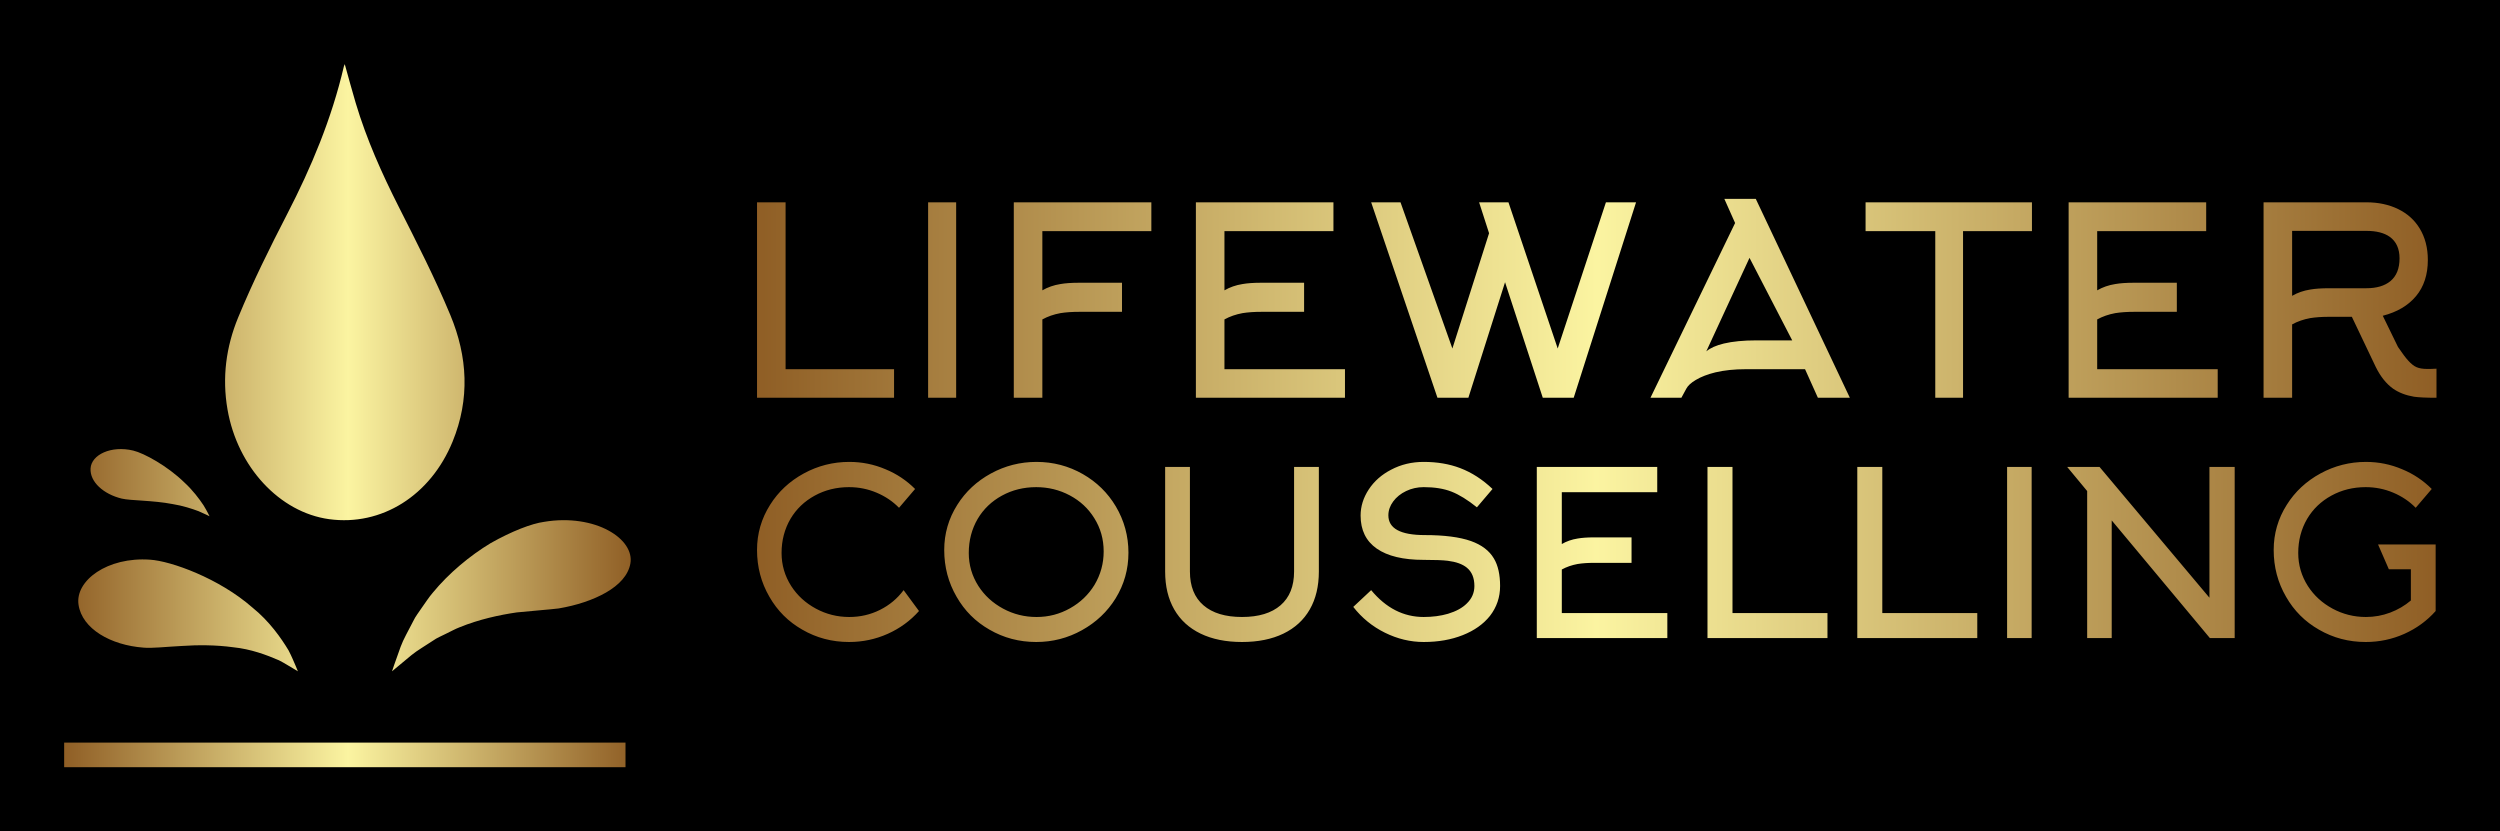 
        <svg xmlns="http://www.w3.org/2000/svg" xmlns:xlink="http://www.w3.org/1999/xlink" version="1.1" width="3162.302" 
        height="1051.611" viewBox="0 0 3162.302 1051.611">
			<rect fill="#000000" width="3162.302" height="1051.611"/>
			<g transform="scale(8.115) translate(10, 10)">
				<defs id="SvgjsDefs1655"><linearGradient id="SvgjsLinearGradient1662"><stop id="SvgjsStop1663" stop-color="#8f5e25" offset="0"></stop><stop id="SvgjsStop1664" stop-color="#fbf4a1" offset="0.5"></stop><stop id="SvgjsStop1665" stop-color="#8f5e25" offset="1"></stop></linearGradient><linearGradient id="SvgjsLinearGradient1666"><stop id="SvgjsStop1667" stop-color="#8f5e25" offset="0"></stop><stop id="SvgjsStop1668" stop-color="#fbf4a1" offset="0.5"></stop><stop id="SvgjsStop1669" stop-color="#8f5e25" offset="1"></stop></linearGradient><linearGradient id="SvgjsLinearGradient1670"><stop id="SvgjsStop1671" stop-color="#8f5e25" offset="0"></stop><stop id="SvgjsStop1672" stop-color="#fbf4a1" offset="0.5"></stop><stop id="SvgjsStop1673" stop-color="#8f5e25" offset="1"></stop></linearGradient></defs><g id="SvgjsG1656" featureKey="symbolFeature-0" transform="matrix(1.137,0,0,1.137,-12.694,-2.059)" fill="url(#SvgjsLinearGradient1662)"><path xmlns="http://www.w3.org/2000/svg" fill="url(#SvgjsLinearGradient1662)" d="M88.122,98.189H11.164v-3.372h76.958V98.189z M49.512,2.119c-1.683,7.208-4.469,13.836-7.76,20.217  c-2.393,4.643-4.72,9.324-6.734,14.208c-1.654,4.014-2.218,8.227-1.459,12.61c1.363,7.889,7.148,14.105,13.926,15.036  c7.179,0.981,13.903-3.211,16.941-10.654c2.373-5.816,2.059-11.611-0.317-17.326c-2.123-5.104-4.616-9.975-7.085-14.86  c-2.3-4.553-4.397-9.216-5.891-14.217c-0.517-1.723-0.974-3.462-1.5-5.322C49.559,1.997,49.529,2.057,49.512,2.119z M69.638,67.474  c-2.861,1.725-5.751,4.141-7.914,6.771c-0.556,0.64-1.012,1.366-1.476,2.011c-0.44,0.674-0.928,1.257-1.244,1.944  c-0.669,1.324-1.335,2.441-1.713,3.488c-0.764,2.095-1.18,3.359-1.18,3.359s1.046-0.868,2.677-2.224  c0.8-0.659,1.896-1.271,2.963-1.991c0.515-0.38,1.18-0.626,1.784-0.947c0.625-0.291,1.216-0.64,1.878-0.888  c2.615-1.064,5.411-1.678,7.811-2.024c2.455-0.249,4.478-0.388,5.735-0.544c2.465-0.418,4.717-1.161,6.5-2.185  c1.771-1.025,3.04-2.34,3.332-3.977c0.292-1.632-0.845-3.359-3.012-4.526c-2.142-1.174-5.349-1.77-8.807-1.184  C75.249,64.787,72.508,65.852,69.638,67.474z M27.24,81.576c2.204-0.155,4.707-0.153,7.098,0.173  c2.437,0.247,4.603,1.063,6.277,1.789c0.786,0.401,1.409,0.812,1.875,1.076c0.461,0.279,0.72,0.434,0.72,0.434  s-0.113-0.273-0.315-0.762c-0.219-0.485-0.507-1.232-0.964-2.104c-0.988-1.644-2.612-3.993-4.954-5.874  c-4.574-4.019-11.175-6.378-14.031-6.563c-5.846-0.418-10.304,2.869-9.809,6.176c0.483,3.299,4.417,5.549,8.917,5.881  C23.183,81.91,25.059,81.687,27.24,81.576z M26.03,62.12c1.376,0.222,2.615,0.622,3.56,0.975c0.904,0.394,1.508,0.696,1.508,0.696  s-0.077-0.147-0.206-0.404c-0.142-0.253-0.334-0.654-0.62-1.099c-0.577-0.87-1.478-2.08-2.648-3.15c-2.3-2.241-5.504-4-6.999-4.355  c-3.029-0.723-5.724,0.571-5.84,2.442c-0.116,1.855,1.783,3.537,4.268,4.143C20.3,61.665,23.326,61.598,26.03,62.12z"></path></g><g id="SvgjsG1657" featureKey="nameFeature-0" transform="matrix(1.021,0,0,1.021,103.509,11.161)" fill="url(#SvgjsLinearGradient1666)"><path d="M25.32 40 l-20.92 0 l0 -29.84 l4.36 0 l0 25.48 l16.56 0 l0 4.36 z M34.8 40 l-4.28 0 l0 -29.84 l4.28 0 l0 29.84 z M47.96 28.04 l0 11.96 l-4.36 0 l0 -29.84 l21 0 l0 4.4 l-16.64 0 l0 9.04 q1.24 -0.72 2.76 -0.96 q1.12 -0.2 2.88 -0.2 l6.52 0 l0 4.44 l-6.52 0 q-1.64 0 -2.88 0.2 q-1.52 0.28 -2.76 0.96 z M75.76 28.04 l0 7.6 l18.4 0 l0 4.36 l-22.76 0 l0 -29.84 l21 0 l0 4.4 l-16.64 0 l0 9.04 q1.24 -0.72 2.76 -0.96 q1.12 -0.2 2.88 -0.2 l6.52 0 l0 4.44 l-6.52 0 q-1.64 0 -2.88 0.2 q-1.52 0.28 -2.76 0.96 z M134 10.16 l4.6 0 l-9.52 29.84 l-4.72 0 l-5.76 -17.64 l-5.6 17.64 l-4.72 0 l-10.12 -29.84 l4.48 0 l7.92 22.32 l5.6 -17.6 l-1.52 -4.72 l4.48 0 l7.52 22.32 z M153.72 13.32 l-1.64 -3.68 l4.8 0 l14.36 30.36 l-4.88 0 l-1.96 -4.36 l-9.08 0 q-2.56 0 -4.6 0.48 q-1.8 0.44 -3 1.16 q-1.08 0.64 -1.44 1.32 l-0.76 1.4 l-4.72 0 z M156.92 31.24 l5.52 0 l-6.52 -12.6 l-6.6 14.28 q0.88 -0.76 2.68 -1.2 q2.04 -0.48 4.92 -0.48 z M199.04 14.56 l-10.52 0 l0 25.44 l-4.24 0 l0 -25.44 l-10.64 0 l0 -4.4 l25.4 0 l0 4.4 z M209 28.04 l0 7.6 l18.4 0 l0 4.36 l-22.76 0 l0 -29.84 l21 0 l0 4.4 l-16.64 0 l0 9.04 q1.24 -0.72 2.76 -0.96 q1.12 -0.2 2.88 -0.2 l6.52 0 l0 4.44 l-6.52 0 q-1.64 0 -2.88 0.2 q-1.52 0.28 -2.76 0.96 z M238.76 14.52 l0 9.92 q1.24 -0.72 2.76 -0.96 q1.12 -0.2 2.88 -0.2 l5.68 0 q2.36 0 3.68 -1.08 q1.4 -1.16 1.4 -3.48 q0 -2.2 -1.48 -3.28 q-1.28 -0.92 -3.6 -0.92 l-11.32 0 z M251.52 35.28 l-3.64 -7.64 l-3.48 0 q-1.64 0 -2.88 0.2 q-1.52 0.28 -2.76 0.96 l0 11.2 l-4.36 0 l0 -29.84 l15.68 0 q2.76 0 4.88 1.04 t3.28 2.96 q1.24 2.04 1.24 4.8 q0 3.36 -1.8 5.52 t-5.08 3 l2.32 4.76 q1 1.48 1.56 2.08 q0.68 0.76 1.3 1.02 t1.62 0.26 l0.44 0 l0.96 -0.04 l0 4.44 q-2.32 0 -3.44 -0.16 q-1.88 -0.32 -3.2 -1.24 q-1.56 -1.12 -2.64 -3.32 z"></path></g><g id="SvgjsG1658" featureKey="nameFeature-1" transform="matrix(0.894,0,0,0.894,105.854,53.703)" fill="url(#SvgjsLinearGradient1670)"><path d="M29.96 14 l-2.8 3.28 q-1.64 -1.68 -3.92 -2.64 t-4.8 -0.96 q-3.28 0 -5.98 1.48 t-4.22 4.04 q-1.56 2.68 -1.56 5.96 q0 3.12 1.68 5.76 q1.6 2.48 4.3 3.94 t5.82 1.46 q2.88 0 5.36 -1.24 t4.12 -3.44 l2.68 3.64 q-2.28 2.56 -5.46 3.98 t-6.74 1.42 q-4.44 0 -8.16 -2.16 q-3.64 -2.08 -5.72 -5.72 q-2.16 -3.72 -2.16 -8.16 q0 -4.28 2.28 -7.88 q2.16 -3.44 5.86 -5.46 t7.94 -2.02 q3.32 0 6.32 1.28 q2.92 1.2 5.16 3.44 z M62.84 24.88 q0 -3.2 -1.64 -5.8 q-1.56 -2.52 -4.26 -3.96 t-5.86 -1.44 q-3.28 0 -5.98 1.48 t-4.22 4.04 q-1.56 2.68 -1.56 5.96 q0 3.12 1.68 5.76 q1.6 2.48 4.3 3.94 t5.84 1.46 t5.84 -1.52 t4.26 -4.08 q1.6 -2.68 1.6 -5.84 z M67.16 25.12 q0 4.32 -2.24 7.96 q-2.16 3.48 -5.86 5.54 t-7.98 2.06 q-4.44 0 -8.16 -2.16 q-3.64 -2.08 -5.72 -5.72 q-2.16 -3.72 -2.16 -8.16 q0 -4.28 2.28 -7.88 q2.16 -3.44 5.86 -5.46 t7.94 -2.02 q4.36 0 8.08 2.12 q3.64 2.08 5.76 5.64 q2.2 3.72 2.2 8.08 z M86.96 40.68 q-4.2 0 -7.22 -1.46 t-4.6 -4.22 t-1.58 -6.6 l0 -18.24 l4.32 0 l0 18.24 q0 3.84 2.36 5.88 t6.72 2.04 t6.72 -2.04 t2.36 -5.88 l0 -18.24 l4.32 0 l0 18.24 q0 3.84 -1.58 6.6 t-4.6 4.22 t-7.22 1.46 z M131.96 30.92 q0 2.92 -1.76 5.2 q-1.72 2.16 -4.74 3.36 t-6.82 1.2 q-3.48 0 -6.76 -1.62 t-5.52 -4.5 l3.12 -2.92 q3.88 4.68 9.16 4.68 q2.32 0 4.24 -0.56 q2.12 -0.64 3.28 -1.8 q1.32 -1.28 1.32 -3.04 q0 -2.12 -1.32 -3.2 q-1.12 -0.92 -3.32 -1.2 q-1.28 -0.16 -4.2 -0.16 q-5.36 0 -8.18 -1.96 t-2.82 -5.76 q0 -2.4 1.42 -4.56 t3.9 -3.44 q2.56 -1.36 5.68 -1.36 q3.52 0 6.36 1.08 q3.04 1.16 5.64 3.64 l-2.72 3.2 q-2.44 -1.96 -4.44 -2.74 t-4.84 -0.78 q-1.64 0 -3.06 0.68 t-2.26 1.82 t-0.84 2.42 q0 3.44 6.36 3.44 q5.08 0 8.04 1.04 q2.8 1 4 3.04 q1.08 1.8 1.08 4.8 z M142.72 28.04 l0 7.6 l18.4 0 l0 4.36 l-22.76 0 l0 -29.84 l21 0 l0 4.4 l-16.64 0 l0 9.04 q1.24 -0.72 2.76 -0.96 q1.12 -0.2 2.88 -0.2 l6.52 0 l0 4.44 l-6.52 0 q-1.64 0 -2.88 0.2 q-1.52 0.28 -2.76 0.96 z M189.04 40 l-20.92 0 l0 -29.84 l4.36 0 l0 25.48 l16.56 0 l0 4.36 z M215.16 40 l-20.92 0 l0 -29.84 l4.36 0 l0 25.48 l16.56 0 l0 4.36 z M224.64 40 l-4.28 0 l0 -29.84 l4.28 0 l0 29.84 z M234.32 14.36 l-3.48 -4.2 l5.64 0 l19.16 22.8 l0 -22.8 l4.4 0 l0 29.84 l-4.32 0 l-17.12 -20.52 l0 20.52 l-4.28 0 l0 -25.64 z M294.4 14 l-2.8 3.28 q-1.64 -1.68 -3.92 -2.64 t-4.8 -0.96 q-3.28 0 -5.98 1.48 t-4.22 4.04 q-1.56 2.68 -1.56 5.96 q0 3.12 1.68 5.76 q1.6 2.48 4.3 3.94 t5.82 1.46 q2.2 0 4.22 -0.76 t3.62 -2.12 l0 -5.44 l-3.84 0 l-1.88 -4.32 l10.04 0 l0 11.6 q-2.28 2.56 -5.46 3.98 t-6.74 1.42 q-4.44 0 -8.16 -2.16 q-3.64 -2.08 -5.72 -5.72 q-2.16 -3.72 -2.16 -8.16 q0 -4.28 2.28 -7.88 q2.16 -3.44 5.86 -5.46 t7.94 -2.02 q3.32 0 6.32 1.28 q2.92 1.2 5.16 3.44 z"></path></g>
			</g>
		</svg>
	